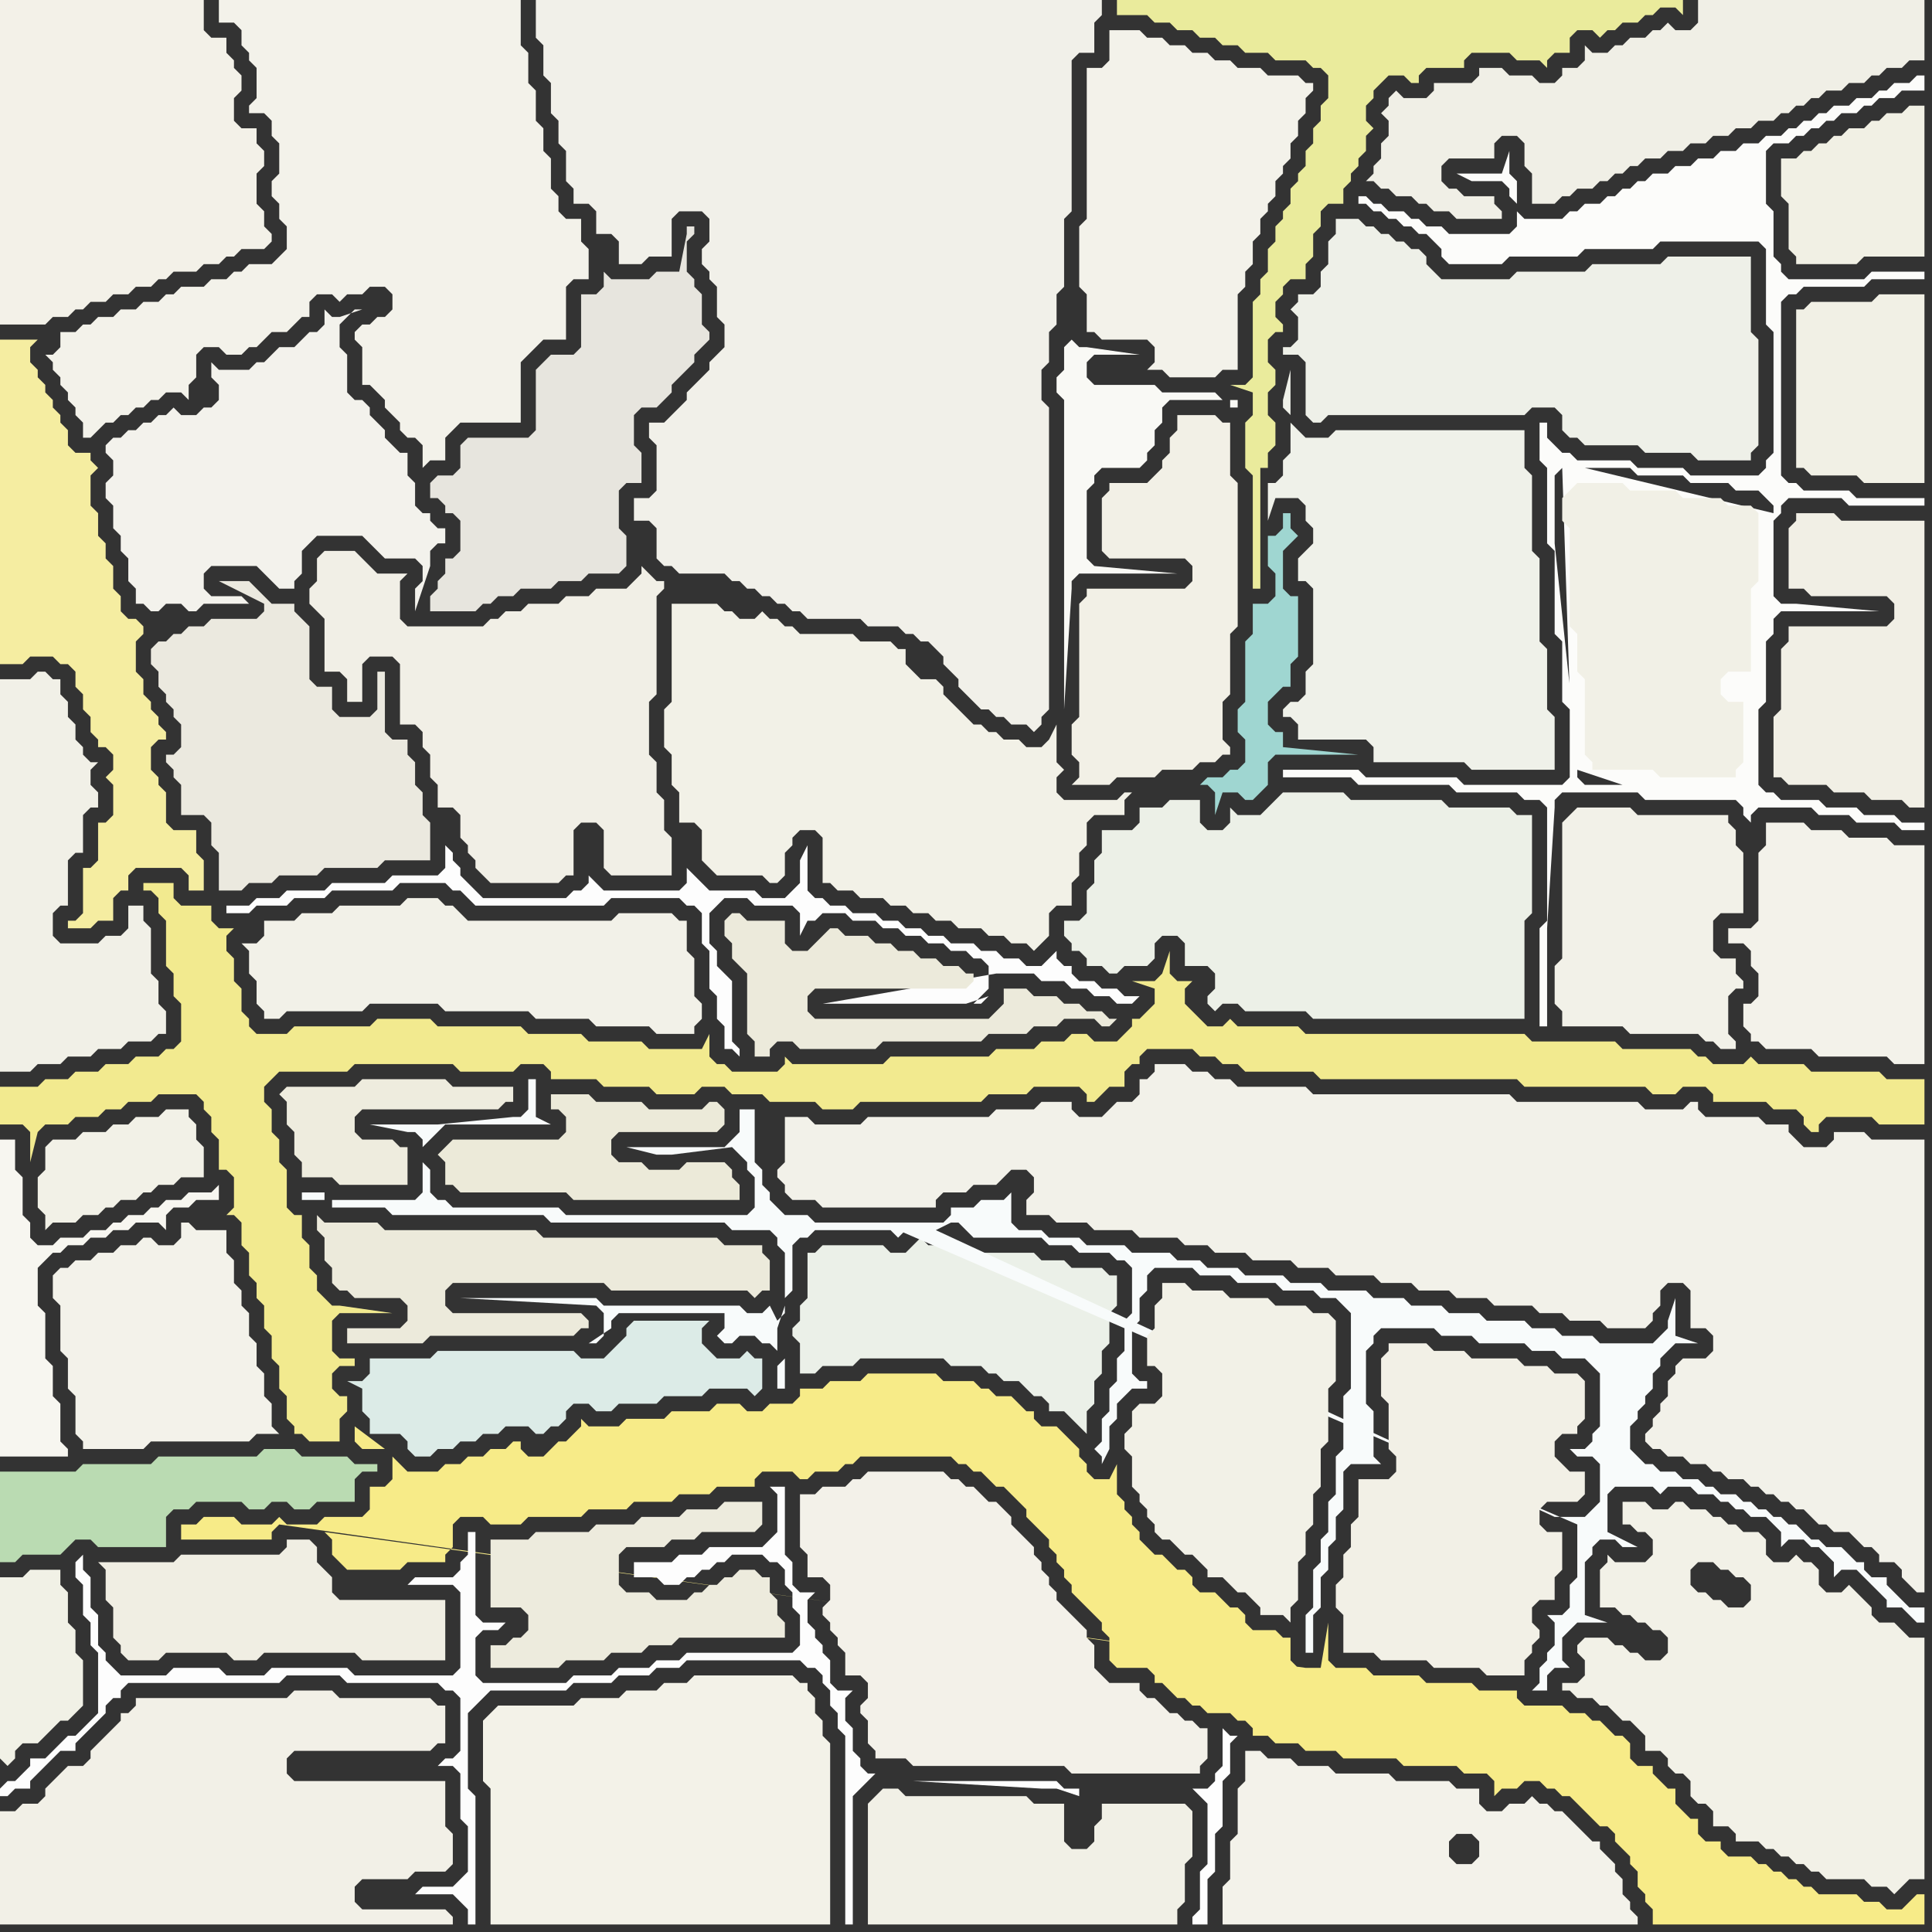 <svg width="256" height="256" xmlns="http://www.w3.org/2000/svg"><rect width="100%" height="100%" fill="#333333" stroke="none"/><script> 
var tempColor;
function hoverPath(evt){
obj = evt.target;
tempColor = obj.getAttribute("fill");
obj.setAttribute("fill","red");
//alert(tempColor);
//obj.setAttribute("stroke","red");}
function recoverPath(evt){
obj = evt.target;
obj.setAttribute("fill", tempColor);
//obj.setAttribute("stroke", tempColor);
}</script><path onmouseover="hoverPath(evt)" onmouseout="recoverPath(evt)" fill="rgb(236,240,231)" d="M  161,129l 0,2 -1,1 0,1 1,1 1,-1 2,0 1,1 8,0 1,1 28,0 0,-13 1,-1 0,-13 -2,0 -1,-1 -8,0 -1,-1 -12,0 -1,-1 -8,0 -2,2 -1,1 -3,0 -1,-1 0,2 -1,1 -2,0 -1,-1 0,-3 -4,0 -1,1 -3,0 0,2 -1,1 -4,0 0,3 -1,1 0,3 -1,1 0,3 -1,1 -2,0 0,2 1,1 0,1 1,0 1,1 0,1 2,0 1,1 1,0 1,-1 3,0 1,-1 0,-2 1,-1 2,0 1,1 0,3 3,0 1,1Z"/>
<path onmouseover="hoverPath(evt)" onmouseout="recoverPath(evt)" fill="rgb(238,240,232)" d="M  177,31l -1,1 0,3 -1,1 0,2 -1,1 -2,0 0,1 -1,1 1,1 0,3 -1,1 -1,0 0,1 2,0 1,1 0,7 1,1 1,0 1,-1 26,0 1,-1 3,0 1,1 0,2 1,1 1,0 1,1 7,0 1,1 6,0 1,1 7,0 0,-1 1,-1 0,-14 -1,-1 0,-10 -11,0 -1,1 -9,0 -1,1 -9,0 -1,1 -9,0 -1,-1 -1,-1 0,-1 -1,-1 -1,0 -1,-1 -1,0 -1,-1 -1,0 -1,-1 -1,0 -1,-1 -3,0Z"/>
<path onmouseover="hoverPath(evt)" onmouseout="recoverPath(evt)" fill="rgb(235,240,232)" d="M  106,178l 0,4 2,0 1,-1 4,0 1,-1 11,0 1,1 4,0 1,1 1,0 1,1 2,0 1,1 1,1 1,0 1,1 0,1 2,0 1,1 1,1 1,1 0,-3 1,-1 0,-3 1,-1 0,-3 1,-1 0,-4 1,-1 0,-4 -1,0 -1,-1 -4,0 -1,-1 -3,0 -1,-1 -9,0 -1,-1 -1,-1 -1,1 -2,0 -1,-1 -2,2 -2,0 -1,-1 -8,0 -1,1 -1,0 0,6 -1,1 0,2 -1,1 0,1 1,1Z"/>
<path onmouseover="hoverPath(evt)" onmouseout="recoverPath(evt)" fill="rgb(242,241,231)" d="M  109,113l 0,4 1,0 1,1 2,0 1,1 3,0 1,1 2,0 1,1 2,0 1,1 2,0 1,1 3,0 1,1 2,0 1,1 2,0 1,1 1,-1 0,0 1,-1 0,-3 1,-1 2,0 0,-3 1,-1 0,-3 1,-1 0,-3 1,-1 4,0 0,-2 1,-1 -1,0 -1,1 -7,0 -1,-1 0,-2 1,-1 -1,-1 0,-5 -1,2 -1,1 -2,0 -1,-1 -2,0 -1,-1 -1,0 -1,-1 -1,0 -1,-1 -1,-1 -1,-1 -1,-1 0,-1 -1,-1 -2,0 -1,-1 -1,-1 0,-2 -1,0 -1,-1 -4,0 -1,-1 -7,0 -1,-1 -1,0 -1,-1 -1,0 -1,-1 -1,1 -2,0 -1,-1 -1,0 -1,-1 -6,0 0,13 -1,1 0,5 1,1 0,4 1,1 0,4 2,0 1,1 0,4 1,1 1,1 6,0 1,1 1,0 1,-1 0,-3 1,-1 0,-1 1,-1 2,0 1,1Z"/>
<path onmouseover="hoverPath(evt)" onmouseout="recoverPath(evt)" fill="rgb(243,242,234)" d="M  166,232l -1,0 0,4 -1,1 0,6 -1,1 0,5 -1,1 0,5 55,0 0,-1 -1,-1 0,-1 -1,-1 0,-2 -1,-1 0,-1 -1,-1 -1,-1 0,-1 -1,0 -1,-1 -1,-1 -1,-1 -1,-1 -1,0 -1,-1 -1,0 -1,-1 -1,1 -2,0 -1,1 -2,0 -1,-1 0,-2 -3,0 -1,-1 -7,0 -1,-1 -7,0 -1,-1 -4,0 -1,-1 -3,0 -1,-1 -1,0 29,11 1,1 0,2 -1,1 -2,0 -1,-1 0,-2 1,-1 2,0 -29,-11Z"/>
<path onmouseover="hoverPath(evt)" onmouseout="recoverPath(evt)" fill="rgb(247,235,136)" d="M  172,221l 0,0 -1,-1 0,-3 -1,0 -1,-1 -3,0 -1,-1 0,-1 -1,-1 -1,0 -1,-1 -1,-1 -2,0 -1,-1 0,-1 -1,-1 -1,0 -1,-1 -1,-1 -1,0 -1,-1 -1,-1 0,-1 -1,-1 0,-1 -1,-1 0,-1 -1,-1 0,-4 -1,2 -2,0 -1,-1 0,-1 -1,-1 0,-1 -1,-1 -1,-1 -1,-1 -2,0 -1,-1 0,-1 -1,0 -1,-1 -1,-1 -2,0 -1,-1 -1,0 -1,-1 -4,0 -1,-1 -9,0 -1,1 -4,0 -1,1 -3,0 0,1 -1,1 -3,0 -1,1 -2,0 -1,-1 -3,0 -1,1 -5,0 -1,1 -5,0 -1,1 -4,0 -1,-1 0,1 -2,2 -1,0 -1,1 -1,1 -2,0 -1,-1 0,-1 -1,0 -1,1 -2,0 -1,1 -2,0 -1,1 -2,0 -1,1 -4,0 -1,-1 -1,-1 0,3 -1,1 -2,0 0,3 -1,1 -5,0 -1,1 -4,0 -1,-1 0,0 -1,1 -4,0 -1,-1 -4,0 -1,1 -2,0 0,2 12,0 0,-1 1,-1 135,19 -129,-18 1,1 0,2 1,1 1,1 7,0 1,-1 5,0 0,-1 1,-1 0,-3 1,-1 3,0 1,1 4,0 1,-1 7,0 1,-1 5,0 1,-1 5,0 1,-1 4,0 1,-1 5,0 0,-1 1,-1 4,0 1,1 1,0 1,-1 3,0 1,-1 1,0 1,-1 12,0 1,1 1,0 1,1 1,0 1,1 1,1 1,0 1,1 1,1 1,1 0,1 1,1 1,1 1,1 0,1 1,1 0,1 1,1 0,1 1,1 0,1 1,1 1,1 1,1 1,1 0,1 1,1 0,3 1,1 4,0 1,1 0,1 1,0 1,1 1,1 1,0 1,1 1,0 1,1 3,0 1,1 1,0 1,1 0,1 2,0 1,1 3,0 1,1 4,0 1,1 7,0 1,1 7,0 1,1 3,0 1,1 0,2 1,-1 2,0 1,-1 2,0 1,1 1,0 1,1 1,0 1,1 1,1 1,1 1,1 1,0 1,1 0,1 1,1 1,1 0,1 1,1 0,2 1,1 0,1 1,1 0,2 36,0 0,-4 -1,0 -1,1 0,0 -1,1 -2,0 -1,-1 -2,0 -1,-1 -5,0 -1,-1 -1,0 -1,-1 -1,0 -1,-1 -1,0 -1,-1 -1,0 -1,-1 -3,0 -1,-1 0,-1 -2,0 -1,-1 0,-2 -1,0 -1,-1 -1,-1 0,-2 -1,0 -1,-1 -1,-1 0,-1 -2,0 -1,-1 0,-2 -1,-1 -1,0 -1,-1 -1,-1 -1,0 -1,-1 -2,0 -1,-1 -5,0 -1,-1 0,-1 -5,0 -1,-1 -6,0 -1,-1 -6,0 -1,-1 -4,0 -1,-1 0,-5 -1,6 -2,0 -130,-18 129,18 -121,-29 -3,0 -1,-1 0,-2 4,3 121,29Z"/>
<path onmouseover="hoverPath(evt)" onmouseout="recoverPath(evt)" fill="rgb(252,252,250)" d="M  205,57l 0,-1 -1,0 0,5 1,1 0,10 1,1 0,11 1,1 0,8 1,1 0,9 -1,1 -13,0 -1,-1 -12,0 -1,-1 -10,0 0,1 9,0 1,1 12,0 1,1 8,0 1,1 2,0 1,1 0,15 -1,1 0,13 1,0 0,-13 1,-16 0,-1 1,-1 10,0 1,1 12,0 1,1 0,1 1,1 0,-1 1,-1 7,0 1,1 4,0 1,1 5,0 1,1 3,0 0,-1 -3,0 -1,-1 -4,0 -1,-1 -4,0 -1,-1 -5,0 -1,-1 -1,0 -1,-1 0,-10 1,-1 0,-8 1,-1 0,-2 1,-1 13,0 -11,-1 -2,0 -1,-1 0,-10 1,-1 0,-1 1,-1 7,0 1,1 10,0 0,-1 -9,0 -1,-1 -6,0 -1,-1 -1,0 -1,-1 0,-23 1,-1 1,0 1,-1 8,0 1,-1 7,0 0,-1 -7,0 -1,1 -10,0 -1,-1 0,-1 -1,-1 0,-6 -1,-1 0,-7 1,-1 2,0 1,-1 1,0 1,-1 1,0 1,-1 1,0 1,-1 2,0 1,-1 1,0 1,-1 2,0 1,-1 3,0 0,-2 -1,0 -1,1 -2,0 -1,1 -1,0 -1,1 -2,0 -1,1 -2,0 -1,1 -1,0 -1,1 -1,0 -1,1 -1,0 -1,1 -2,0 -1,1 -2,0 -1,1 -2,0 -1,1 -2,0 -1,1 -2,0 -1,1 -2,0 -1,1 -1,0 -1,1 -1,0 -1,1 -1,0 -1,1 -2,0 -1,1 -1,0 -1,1 -5,0 -1,-1 0,2 -1,1 -8,0 -1,-1 -2,0 -1,-1 -1,0 -1,-1 -2,0 -1,-1 -1,0 -1,-1 -1,0 0,1 1,0 1,1 1,0 1,1 1,0 1,1 1,0 1,1 1,0 1,1 1,1 0,1 1,1 7,0 1,-1 9,0 1,-1 9,0 1,-1 13,0 1,1 0,10 1,1 0,16 -1,1 0,1 -1,1 -9,0 -1,-1 -6,0 -1,-1 -7,0 -1,-1 -1,0 -1,-1 -1,-1 0,-1 5,5 6,0 1,1 6,0 1,1 5,0 1,1 3,0 1,1 1,1 0,1 -25,-6 -5,-5 -4,-30 0,-3 -1,-1 0,-3 -1,3 -6,0 2,1 4,0 1,1 0,1 1,1 4,30 29,22 0,0 -29,-22 26,48 -12,0 -1,-1 -8,0 -1,-1 0,-1 9,3 13,0 -26,-48 3,35 0,-1 -2,-19 0,-9 1,-1 0,0 1,30 -3,-35 27,34 0,0 -27,-34Z"/>
<path onmouseover="hoverPath(evt)" onmouseout="recoverPath(evt)" fill="rgb(241,241,230)" d="M  1,234l 0,0 1,-1 0,-1 1,-1 2,0 1,-1 2,-2 1,0 2,-2 0,-6 -1,-1 0,-3 -1,-1 0,-4 -1,-1 0,-2 -4,0 -1,1 -3,0 0,24 1,1Z"/>
<path onmouseover="hoverPath(evt)" onmouseout="recoverPath(evt)" fill="rgb(242,240,231)" d="M  0,242l 0,13 60,0 0,-1 -1,-1 -11,0 -1,-1 0,-2 1,-1 6,0 1,-1 4,0 1,-1 0,-4 -1,-1 0,-6 -20,0 -1,-1 0,-2 1,-1 18,0 1,-1 1,0 0,-5 -1,0 -1,-1 -12,0 -1,-1 -5,0 -1,1 -20,0 0,1 -1,1 -1,0 0,1 -1,1 -1,1 -1,1 -1,1 0,1 -1,1 -2,0 -1,1 -1,1 -1,1 0,1 -1,1 -2,0 -1,1 -2,0Z"/>
<path onmouseover="hoverPath(evt)" onmouseout="recoverPath(evt)" fill="rgb(243,242,234)" d="M  7,170l 0,2 1,1 0,6 1,1 0,4 1,1 0,5 1,1 0,1 8,0 1,-1 13,0 1,-1 3,0 -1,-1 0,-3 -1,-1 0,-3 -1,-1 0,-3 -1,-1 0,-3 -1,-1 0,-2 -1,-1 0,-3 -1,-1 0,-3 -4,0 -1,-1 -1,0 0,2 -1,1 -2,0 -1,-1 -1,0 -1,1 -2,0 -1,1 -2,0 -1,1 -2,0 -1,1 -1,0 -1,1Z"/>
<path onmouseover="hoverPath(evt)" onmouseout="recoverPath(evt)" fill="rgb(243,242,236)" d="M  17,74l 0,3 1,1 0,2 1,0 1,1 1,0 1,-1 2,0 1,1 1,0 1,-1 6,0 -1,-1 -4,0 -1,-1 0,-2 1,-1 6,0 1,1 1,1 1,1 2,0 0,-1 1,-1 0,-3 1,-1 1,-1 6,0 1,1 1,1 1,1 4,0 1,1 0,2 -1,1 0,3 2,-6 0,-2 1,-1 1,0 0,-2 -1,0 -1,-1 0,-1 -1,0 -1,-1 0,-3 -1,-1 0,-3 -1,0 -1,-1 -1,-1 0,-1 -1,-1 -1,-1 0,-1 -1,-1 -1,0 -1,-1 0,-5 -1,-1 0,-3 1,-1 1,-1 1,0 -3,1 -1,0 -1,-1 0,2 -1,1 -1,0 -1,1 -1,1 -2,0 -1,1 -1,1 -1,0 -1,1 -4,0 -1,-1 0,2 1,1 0,2 -1,1 -1,0 -1,1 -2,0 -1,-1 -1,1 -1,0 -1,1 -1,0 -1,1 -1,0 -1,1 -1,0 -1,1 0,1 1,1 0,2 -1,1 0,2 1,1 0,3 1,1 0,2 1,1Z"/>
<path onmouseover="hoverPath(evt)" onmouseout="recoverPath(evt)" fill="rgb(231,229,222)" d="M  62,58l 0,0 -1,1 0,3 -1,1 -2,0 -1,1 0,2 1,0 1,1 0,1 1,0 1,1 0,4 -1,1 -1,0 0,2 -1,1 0,1 -1,1 0,2 6,0 1,-1 1,0 1,-1 2,0 1,-1 4,0 1,-1 3,0 1,-1 4,0 1,-1 0,-4 -1,-1 0,-5 1,-1 2,0 0,-4 -1,-1 0,-4 1,-1 2,0 1,-1 1,-1 0,-1 1,-1 1,-1 1,-1 0,-1 1,-1 1,-1 0,-1 -1,-1 0,-4 -1,-1 0,-1 -1,-1 0,-4 1,-1 0,-1 -1,0 0,1 -1,5 -3,0 -1,1 -5,0 -1,-1 0,2 -1,1 -2,0 0,7 -1,1 -3,0 -1,1 -1,1 0,8 -1,1Z"/>
<path onmouseover="hoverPath(evt)" onmouseout="recoverPath(evt)" fill="rgb(239,241,233)" d="M  172,74l 0,3 1,0 1,1 0,10 -1,1 0,3 -1,1 -1,0 -1,1 0,1 1,0 1,1 0,2 9,0 1,1 0,2 12,0 1,1 11,0 0,-7 -1,-1 0,-8 -1,-1 0,-11 -1,-1 0,-10 -1,-1 0,-5 -25,0 -1,1 -3,0 -1,-1 -1,-1 0,4 -1,1 0,2 -1,1 -1,0 0,5 1,-3 3,0 1,1 0,2 1,1 0,2 -1,1 -1,1 -1,-19 0,-6 -1,4 0,1 1,1 1,19Z"/>
<path onmouseover="hoverPath(evt)" onmouseout="recoverPath(evt)" fill="rgb(248,251,251)" d="M  209,202l 0,7 -1,1 0,3 -1,1 -2,0 1,1 0,3 -1,1 0,1 -1,1 0,2 -1,1 2,0 0,-2 1,-1 2,0 -1,-1 0,-3 2,-2 4,0 -3,-1 0,-7 1,-1 0,-1 1,-1 2,0 1,1 2,0 -2,-1 0,0 -2,-1 0,-5 1,-1 5,0 1,1 1,-1 3,0 1,1 2,0 1,1 1,0 1,1 1,0 1,1 2,0 1,1 1,1 0,2 1,-1 2,0 1,1 1,0 1,1 1,1 0,2 1,-1 2,0 1,1 1,1 1,1 1,1 0,1 2,0 1,1 1,1 1,0 0,-2 -2,0 -1,-1 -1,-1 -1,-1 0,-1 -2,0 -1,-1 0,-1 -1,0 -1,-1 -1,-1 -2,0 -1,-1 -1,0 -1,-1 -1,-1 -1,0 -1,-1 -1,0 -1,-1 -1,0 -1,-1 -1,0 -1,-1 -2,0 -1,-1 -1,0 -1,-1 -2,0 -1,-1 -2,0 -1,-1 -1,0 -1,-1 -1,-1 0,-3 1,-1 0,-1 1,-1 0,-1 1,-1 0,-2 1,-1 0,-1 1,-1 1,-1 3,0 -3,-1 0,-5 -1,3 0,1 -1,1 -1,1 -7,0 -1,-1 -4,0 -1,-1 -3,0 -1,-1 -5,0 -1,-1 -4,0 -1,-1 -4,0 -1,-1 -4,0 -1,-1 -5,0 -1,-1 -4,0 -1,-1 -5,0 -1,-1 -4,0 -1,-1 -3,0 -1,-1 -5,0 -1,-1 -5,0 -1,-1 -4,0 -1,-1 -3,0 -1,-1 0,-4 -1,1 -3,0 -1,1 -3,0 0,1 -1,1 -17,0 -1,-1 -3,0 -1,-1 -1,-1 0,-1 -1,-1 0,-2 -1,-1 0,-7 -2,0 0,3 -1,1 -1,1 -13,0 4,1 2,0 8,-1 1,1 1,1 0,1 1,1 0,4 -1,1 -24,0 -1,-1 -14,0 -1,-1 -1,0 -1,-1 0,-3 -1,-1 0,-2 1,-1 0,0 2,-2 14,0 -2,-1 0,-5 -1,0 0,4 -1,1 -1,0 -10,1 -9,0 5,1 1,0 1,1 0,7 -1,1 -11,0 0,1 7,0 1,1 20,0 1,1 23,0 1,1 5,0 1,1 0,1 1,1 0,6 1,-1 0,-6 1,-1 1,0 1,-1 10,0 1,1 1,-1 -1,0 90,39 -105,-29 0,1 -1,1 -1,-2 0,0 -1,1 -2,0 -1,-1 -18,0 -1,-1 -18,0 18,1 1,1 0,3 -1,1 -1,0 3,-2 0,-1 1,-1 14,0 0,2 -1,1 1,1 1,0 1,-1 2,0 1,1 1,0 1,1 0,-3 1,-3 105,29 -105,-22 0,0 -1,1 0,3 1,0 0,-4 105,22 -166,-43 0,-1 -3,0 0,1 3,0 166,43 -85,-39 2,-1 1,0 1,1 1,1 9,0 1,1 3,0 1,1 4,0 1,1 1,0 1,1 0,6 -1,1 0,4 -1,1 0,3 -1,1 0,3 -1,1 0,3 -1,1 1,1 0,1 1,-2 0,-3 1,-1 0,-2 1,-1 1,-1 2,0 0,-1 -1,0 -1,-1 0,-6 1,-1 0,-3 1,-1 0,-2 1,-1 5,0 1,1 4,0 1,1 5,0 1,1 4,0 1,1 2,0 1,1 1,1 0,10 -1,1 0,7 -1,1 0,5 -1,1 0,4 -1,1 0,3 -1,1 0,5 -1,1 0,5 1,0 0,-5 1,-1 0,-4 1,-1 0,-3 1,-1 0,-3 1,-1 0,-5 1,-1 4,0 -1,-1 0,-6 -1,-1 0,-7 1,-1 0,-1 1,-1 7,0 1,1 4,0 1,1 6,0 1,1 3,0 1,1 3,0 1,1 1,1 0,7 -1,1 0,1 -1,1 -2,0 1,1 2,0 1,1 0,5 -1,1 -1,1 -4,0 -82,-38 85,39Z"/>
<path onmouseover="hoverPath(evt)" onmouseout="recoverPath(evt)" fill="rgb(241,240,230)" d="M  208,65l 0,0 -1,1 0,3 1,1 0,13 1,1 0,5 1,1 0,10 1,1 0,1 8,0 1,1 10,0 0,-1 1,-1 0,-8 -2,0 -1,-1 0,-2 1,-1 3,0 0,-11 1,-1 0,-9 -1,-1 -3,0 -1,-1 -5,0 -1,-1 -6,0 -1,-1 -6,0 -1,1Z"/>
<path onmouseover="hoverPath(evt)" onmouseout="recoverPath(evt)" fill="rgb(242,241,231)" d="M  224,236l 0,2 1,1 1,0 1,1 0,2 2,0 1,1 0,1 3,0 1,1 1,0 1,1 1,0 1,1 1,0 1,1 1,0 1,1 5,0 1,1 2,0 1,1 1,-1 0,0 1,-1 2,0 0,-32 -2,0 -1,-1 -1,-1 -2,0 -1,-1 0,-1 -3,-3 -1,1 -2,0 -1,-1 0,-2 -1,-1 -1,0 -1,-1 -1,1 -2,0 -1,-1 0,-2 -1,-1 -2,0 -1,-1 -1,0 -1,-1 -1,0 -1,-1 -2,0 -1,-1 -1,0 -1,1 -2,0 -1,-1 -3,0 0,3 1,0 1,1 1,0 1,1 0,2 -1,1 -4,0 -1,-1 0,1 -1,1 0,5 2,0 1,1 1,0 1,1 1,0 1,1 1,0 1,1 0,2 -1,1 -2,0 -1,-1 -1,0 -1,-1 -1,0 -1,-1 -3,0 -1,1 0,1 1,1 0,2 -1,1 -2,0 0,1 1,0 1,1 2,0 1,1 1,0 1,1 1,1 1,0 1,1 1,1 0,2 2,0 1,1 0,1 1,1 1,0 1,1 7,-27 1,1 0,2 -1,1 -2,0 -1,-1 -1,0 -1,-1 -1,0 -1,-1 0,-2 1,-1 2,0 1,1 1,0 1,1 1,0 -7,27Z"/>
<path onmouseover="hoverPath(evt)" onmouseout="recoverPath(evt)" fill="rgb(242,234,143)" d="M  0,147l 0,2 3,0 1,1 0,4 1,-4 0,0 1,-1 3,0 1,-1 3,0 1,-1 2,0 1,-1 3,0 1,-1 5,0 1,1 0,1 1,1 0,2 1,1 0,4 1,0 1,1 0,4 -1,1 1,0 1,1 0,3 1,1 0,3 1,1 0,2 1,1 0,3 1,1 0,3 1,1 0,3 1,1 0,3 1,1 0,1 1,0 1,1 4,0 0,-3 1,-1 0,-2 -1,0 -1,-1 0,-2 1,-1 2,0 0,-1 -2,0 -1,-1 0,-4 1,-1 7,0 -7,-1 -1,0 -1,-1 -1,-1 0,-2 -1,-1 0,-3 -1,-1 0,-3 -1,0 -1,-1 0,-5 -1,-1 0,-3 -1,-1 0,-3 -1,-1 0,-2 1,-1 1,-1 9,0 1,-1 13,0 1,1 7,0 1,-1 3,0 1,1 0,1 6,0 1,1 6,0 1,1 5,0 1,-1 3,0 1,1 4,0 1,1 6,0 1,1 4,0 1,-1 16,0 1,-1 5,0 1,-1 6,0 1,1 0,1 1,0 2,-2 2,0 0,-2 1,-1 1,0 0,-1 1,-1 6,0 1,1 2,0 1,1 2,0 1,1 9,0 1,1 26,0 1,1 16,0 1,1 3,0 1,-1 3,0 1,1 0,1 7,0 1,1 3,0 1,1 0,1 1,1 1,0 0,-1 1,-1 6,0 1,1 6,0 0,-6 -5,0 -1,-1 -9,0 -1,-1 -6,0 -1,-1 -1,1 -4,0 -1,-1 -1,0 -1,-1 -9,0 -1,-1 -11,0 -1,-1 -29,0 -1,-1 -8,0 -1,-1 -1,1 -2,0 -1,-1 -1,-1 -1,-1 0,-2 1,-1 -2,0 -1,-1 0,-3 -1,3 0,0 -1,1 -3,0 3,1 0,2 -1,1 -1,1 -1,0 0,1 -1,1 -1,1 -3,0 -1,-1 -2,0 -1,1 -3,0 -1,1 -5,0 -1,1 -13,0 -1,1 -12,0 -1,-1 0,1 -1,1 -6,0 -1,-1 -1,0 -1,-1 0,-3 -1,2 -7,0 -1,-1 -7,0 -1,-1 -7,0 -1,-1 -11,0 -1,-1 -7,0 -1,1 -10,0 -1,1 -4,0 -1,-1 0,-1 -1,-1 0,-3 -1,-1 0,-3 -1,-1 0,-2 1,-1 -2,0 -1,-1 0,-2 -4,0 -1,-1 0,-2 -4,0 0,1 1,0 1,1 0,2 1,1 0,6 1,1 0,3 1,1 0,5 -1,1 -1,0 -1,1 -3,0 -1,1 -3,0 -1,1 -3,0 -1,1 -3,0 -1,1 -5,0 0,3 102,0Z"/>
<path onmouseover="hoverPath(evt)" onmouseout="recoverPath(evt)" fill="rgb(245,237,161)" d="M  11,115l 0,6 -1,1 -1,0 0,1 3,0 1,-1 2,0 0,-3 1,-1 1,0 0,-2 1,-1 6,0 1,1 0,2 2,0 0,-4 -1,-1 0,-3 -3,0 -1,-1 0,-4 -1,-1 0,-1 -1,-1 0,-3 1,-1 1,0 0,-1 -1,-1 0,-1 -1,-1 0,-1 -1,-1 0,-2 -1,-1 0,-4 1,-1 0,-1 -1,-1 -1,0 -1,-1 0,-2 -1,-1 0,-3 -1,-1 0,-2 -1,-1 0,-3 -1,-1 0,-4 1,-1 -1,-1 0,-1 -2,0 -1,-1 0,-2 -1,-1 0,-1 -1,-1 0,-1 -1,-1 0,-1 -1,-1 0,-1 -1,-1 0,-2 1,-1 -5,0 0,43 3,0 1,-1 3,0 1,1 1,0 1,1 0,2 1,1 0,2 1,1 0,2 1,1 0,1 1,0 1,1 0,2 -1,1 1,1 0,4 -1,1 -1,0 0,5 -1,1Z"/>
<path onmouseover="hoverPath(evt)" onmouseout="recoverPath(evt)" fill="rgb(241,240,229)" d="M  238,43l 0,19 1,0 1,1 6,0 1,1 8,0 0,-25 -6,0 -1,1 -8,0 -1,1 -1,0Z"/>
<path onmouseover="hoverPath(evt)" onmouseout="recoverPath(evt)" fill="rgb(240,238,227)" d="M  59,212l -14,0 -1,-1 0,-2 -1,-1 -1,-1 0,-2 -1,-1 -3,0 0,1 -1,1 -13,0 -1,1 -10,0 1,1 0,4 1,1 0,4 1,1 0,1 1,1 4,0 1,-1 8,0 1,1 3,0 1,-1 12,0 1,1 11,0Z"/>
<path onmouseover="hoverPath(evt)" onmouseout="recoverPath(evt)" fill="rgb(236,234,217)" d="M  75,148l 0,2 -1,1 -14,0 -1,1 -1,1 1,1 0,3 1,0 1,1 14,0 1,1 22,0 0,-2 -1,-1 0,-1 -1,-1 -5,0 -1,1 -4,0 -1,-1 -3,0 -1,-1 0,-2 1,-1 13,0 1,-1 0,-2 -1,-1 -1,0 -1,1 -7,0 -1,-1 -6,0 -1,-1 -5,0 0,2 1,0 1,1Z"/>
<path onmouseover="hoverPath(evt)" onmouseout="recoverPath(evt)" fill="rgb(237,235,221)" d="M  90,204l 2,0 1,-1 7,0 1,-1 0,-3 -5,0 -1,1 -4,0 -1,1 -5,0 -1,1 -5,0 -1,1 -7,0 -1,1 -5,0 0,9 4,0 1,1 0,2 -1,1 -1,0 -1,1 -2,0 0,3 9,0 1,-1 5,0 1,-1 4,0 1,-1 3,0 1,-1 14,0 0,-2 -1,-1 0,-2 -1,-1 0,-2 -1,0 -1,-1 -2,0 -1,1 -1,0 -1,1 -1,0 -1,1 -1,0 -1,1 -4,0 -1,-1 -3,0 -1,-1 0,-4 1,-1 5,0 1,-1Z"/>
<path onmouseover="hoverPath(evt)" onmouseout="recoverPath(evt)" fill="rgb(243,242,234)" d="M  150,4l -3,0 0,4 -1,1 -2,0 0,20 -1,1 0,8 1,1 0,5 1,0 1,1 6,0 1,1 0,2 -1,1 2,0 1,1 6,0 1,-1 2,0 0,-10 1,-1 0,-2 1,-1 0,-3 1,-1 0,-2 1,-1 0,-1 1,-1 0,-2 1,-1 0,-1 1,-1 0,-2 1,-1 0,-2 1,-1 0,-2 1,-1 0,-1 -1,0 -1,-1 -4,0 -1,-1 -3,0 -1,-1 -2,0 -1,-1 -2,0 -1,-1 -2,0 -1,-1 -2,0 -1,-1Z"/>
<path onmouseover="hoverPath(evt)" onmouseout="recoverPath(evt)" fill="rgb(242,241,231)" d="M  150,188l 0,1 -1,1 0,2 1,1 0,4 1,1 0,1 1,1 0,1 1,1 0,1 1,1 1,0 1,1 1,1 1,0 1,1 1,1 0,1 2,0 1,1 1,1 1,0 1,1 1,1 0,1 3,0 1,1 0,-2 1,-1 0,-5 1,-1 0,-3 1,-1 0,-4 1,-1 0,-5 1,-1 0,-7 1,-1 0,-8 -1,-1 -2,0 -1,-1 -4,0 -1,-1 -5,0 -1,-1 -4,0 -1,-1 -3,0 0,2 -1,1 0,3 -1,1 0,4 1,0 1,1 0,3 -1,1 -2,0 -1,1Z"/>
<path onmouseover="hoverPath(evt)" onmouseout="recoverPath(evt)" fill="rgb(159,214,209)" d="M  172,84l 0,-5 -1,0 -1,-1 0,-5 1,-1 1,-1 -1,-1 0,-2 -1,0 0,2 -1,1 -1,0 0,4 1,1 0,3 -1,1 -2,0 0,4 -1,1 0,8 -1,1 0,3 1,1 0,3 -1,1 -1,0 -1,1 -2,0 -1,1 1,0 1,1 0,3 1,-3 2,0 1,1 1,0 1,-1 1,-1 0,-3 1,-1 11,0 -10,-1 0,-2 -1,0 -1,-1 0,-3 1,-1 1,-1 1,0 0,-3 1,-1Z"/>
<path onmouseover="hoverPath(evt)" onmouseout="recoverPath(evt)" fill="rgb(243,241,232)" d="M  0,13l 0,30 6,0 1,-1 2,0 1,-1 1,0 1,-1 2,0 1,-1 2,0 1,-1 2,0 1,-1 1,0 1,-1 3,0 1,-1 2,0 1,-1 1,0 1,-1 3,0 1,-1 0,-1 -1,-1 0,-2 -1,-1 0,-4 1,-1 0,-2 -1,-1 0,-2 -2,0 -1,-1 0,-3 1,-1 0,-2 -1,-1 0,-1 -1,-1 0,-2 -2,0 -1,-1 0,-4 -27,0Z"/>
<path onmouseover="hoverPath(evt)" onmouseout="recoverPath(evt)" fill="rgb(253,253,253)" d="M  0,237l 0,1 1,0 1,-1 2,0 0,-1 1,-1 1,-1 1,-1 1,-1 2,0 0,-1 1,-1 2,-2 1,-1 0,-1 1,-1 1,0 0,-1 1,-1 20,0 1,-1 7,0 1,1 12,0 1,1 1,0 1,1 0,7 -1,1 -1,0 -1,1 2,0 1,1 0,6 1,1 0,6 -1,1 -1,1 -4,0 -1,1 5,0 1,1 1,1 0,2 1,0 0,-17 -1,-1 0,-10 1,-1 1,-1 1,-1 10,0 1,-1 5,0 1,-1 4,0 1,-1 3,0 1,-1 15,0 1,1 1,0 1,1 0,1 1,1 0,2 1,1 0,2 1,1 0,25 1,0 0,-17 1,-1 1,-1 1,-1 -1,0 -1,-1 0,-1 -1,-1 0,-3 -1,-1 0,-3 1,-1 -2,0 -1,-1 0,-3 -1,-1 0,-1 -1,-1 0,-1 -1,-1 0,-3 1,-1 -2,0 -1,-1 0,-3 -1,-1 0,-9 -2,0 1,1 0,5 -2,2 -7,0 -1,1 -3,0 -1,1 -5,0 0,2 3,0 1,1 2,0 1,-1 1,0 1,-1 1,0 1,-1 1,0 1,-1 4,0 1,1 1,0 1,1 0,2 1,1 0,2 1,1 0,4 -1,1 -14,0 -1,1 -3,0 -1,1 -4,0 -1,1 -5,0 -1,1 -11,0 -1,-1 0,-5 1,-1 2,0 1,-1 -3,0 -1,-1 0,-11 -1,0 0,3 -1,1 0,1 -1,1 -5,0 -1,1 6,0 1,1 0,10 -1,1 -13,0 -1,-1 -10,0 -1,1 -5,0 -1,-1 -6,0 -1,1 -6,0 -2,-2 0,-1 -1,-1 0,-4 -1,-1 0,-4 -1,-1 0,-2 -1,1 0,2 1,1 0,4 1,1 0,3 1,1 0,8 -1,1 -1,1 -1,1 -1,0 -1,1 0,0 -1,1 -1,1 -2,0 0,1 -1,1 -1,1 -1,0 -1,1Z"/>
<path onmouseover="hoverPath(evt)" onmouseout="recoverPath(evt)" fill="rgb(241,240,231)" d="M  13,125l -5,0 -1,-1 0,-3 1,-1 1,0 0,-6 1,-1 1,0 0,-5 1,-1 1,0 0,-2 -1,-1 0,-2 1,-1 -1,0 -1,-1 0,-1 -1,-1 0,-2 -1,-1 0,-2 -1,-1 0,-2 -1,0 -1,-1 -1,0 -1,1 -4,0 0,52 4,0 1,-1 3,0 1,-1 3,0 1,-1 3,0 1,-1 3,0 1,-1 1,0 0,-3 -1,-1 0,-3 -1,-1 0,-6 -1,-1 0,-2 -2,0 0,3 -1,1 -2,0 -1,1Z"/>
<path onmouseover="hoverPath(evt)" onmouseout="recoverPath(evt)" fill="rgb(186,219,178)" d="M  16,194l -5,0 -1,1 -10,0 0,12 2,0 1,-1 5,0 1,-1 1,-1 2,0 1,1 9,0 0,-4 1,-1 2,0 1,-1 6,0 1,1 2,0 1,-1 2,0 1,1 2,0 1,-1 5,0 0,-3 1,-1 2,0 0,-1 -3,0 -1,-1 -6,0 -1,-1 -4,0 -1,1 -13,0 -1,1Z"/>
<path onmouseover="hoverPath(evt)" onmouseout="recoverPath(evt)" fill="rgb(242,241,232)" d="M  33,125l -1,0 1,1 0,3 1,1 0,3 1,1 0,1 2,0 1,-1 10,0 1,-1 9,0 1,1 11,0 1,1 7,0 1,1 7,0 1,1 5,0 0,-1 1,-1 0,-2 -1,-1 0,-5 -1,-1 0,-4 -1,0 -1,-1 -7,0 -1,1 -19,0 -1,-1 -1,-1 -1,0 -1,-1 -4,0 -1,1 -8,0 -1,1 -4,0 -1,1 -4,0 0,2 -1,1Z"/>
<path onmouseover="hoverPath(evt)" onmouseout="recoverPath(evt)" fill="rgb(238,236,222)" d="M  39,150l 0,3 1,1 0,2 4,0 1,1 9,0 0,-5 -1,0 -1,-1 -4,0 -1,-1 0,-2 1,-1 18,0 1,-1 1,0 0,-2 -8,0 -1,-1 -11,0 -1,1 -9,0 -1,1 1,1 0,3 1,1Z"/>
<path onmouseover="hoverPath(evt)" onmouseout="recoverPath(evt)" fill="rgb(243,242,234)" d="M  48,46l 0,5 1,0 1,1 1,1 0,1 1,1 1,1 0,1 1,1 1,0 1,1 0,3 1,-1 2,0 0,-3 1,-1 1,-1 8,0 0,-8 1,-1 1,-1 1,-1 3,0 0,-7 1,-1 2,0 0,-4 -1,-1 0,-3 -2,0 -1,-1 0,-2 -1,-1 0,-4 -1,-1 0,-3 -1,-1 0,-4 -1,-1 0,-4 -1,-1 0,-6 -40,0 0,3 2,0 1,1 0,2 1,1 0,1 1,1 0,4 -1,1 0,1 2,0 1,1 0,2 1,1 0,4 -1,1 0,2 1,1 0,2 1,1 0,3 -1,1 -1,1 -3,0 -1,1 -1,0 -1,1 -2,0 -1,1 -3,0 -1,1 -1,0 -1,1 -2,0 -1,1 -2,0 -1,1 -2,0 -1,1 -1,0 -1,1 -2,0 0,2 -1,1 -1,0 1,1 0,1 1,1 0,1 1,1 0,1 1,1 0,1 1,1 0,2 1,0 1,-1 0,0 1,-1 1,0 1,-1 1,0 1,-1 1,0 1,-1 1,0 1,-1 2,0 1,1 0,-2 1,-1 0,-3 1,-1 2,0 1,1 2,0 1,-1 1,0 1,-1 1,-1 2,0 1,-1 1,-1 1,0 0,-2 1,-1 2,0 1,1 1,-1 2,0 1,-1 2,0 1,1 0,2 -1,1 -1,0 -1,1 -1,0 -1,1 0,1 1,1Z"/>
<path onmouseover="hoverPath(evt)" onmouseout="recoverPath(evt)" fill="rgb(243,242,232)" d="M  65,227l -1,1 0,8 1,1 0,18 45,0 0,-24 -1,-1 0,-2 -1,-1 0,-2 -1,-1 0,-1 -1,0 -1,-1 -13,0 -1,1 -3,0 -1,1 -4,0 -1,1 -5,0 -1,1 -10,0 -1,1Z"/>
<path onmouseover="hoverPath(evt)" onmouseout="recoverPath(evt)" fill="rgb(220,235,231)" d="M  72,179l -14,0 -1,1 -8,0 0,2 -1,1 -2,0 2,1 0,3 1,1 0,2 4,0 1,1 0,1 1,1 2,0 1,-1 2,0 1,-1 2,0 1,-1 2,0 1,-1 3,0 1,1 1,0 1,-1 1,0 1,-1 0,-1 1,-1 2,0 1,1 2,0 1,-1 5,0 1,-1 5,0 1,-1 5,0 1,1 1,-1 0,-4 -1,0 -1,-1 -1,1 -3,0 -1,-1 -1,-1 0,-2 1,-1 -10,0 -1,1 0,1 -1,1 -1,1 -1,1 -3,0 -1,-1Z"/>
<path onmouseover="hoverPath(evt)" onmouseout="recoverPath(evt)" fill="rgb(241,240,230)" d="M  141,244l 0,-5 -4,0 -1,-1 -16,0 -1,-1 -2,0 -1,1 -1,1 0,16 41,0 0,-2 1,-1 0,-5 1,-1 0,-6 -1,-1 -11,0 0,2 -1,1 0,2 -1,1 -2,0 -1,-1Z"/>
<path onmouseover="hoverPath(evt)" onmouseout="recoverPath(evt)" fill="rgb(254,254,254)" d="M  143,237l -2,0 -1,-1 -19,0 17,1 2,0 3,1 0,-1 15,0 1,1 0,0 1,1 0,8 -1,1 0,5 -1,1 0,1 2,0 0,-6 1,-1 0,-5 1,-1 0,-6 1,-1 0,-4 1,-1 -1,0 -1,-1 0,5 -1,1 0,1 -1,1Z"/>
<path onmouseover="hoverPath(evt)" onmouseout="recoverPath(evt)" fill="rgb(242,241,232)" d="M  208,108l 0,0 -1,1 0,18 -1,1 0,5 1,1 0,2 8,0 1,1 9,0 1,1 1,0 1,1 2,0 0,-1 -1,-1 0,-5 1,-1 1,0 0,-1 -1,-1 0,-2 -2,0 -1,-1 0,-4 1,-1 3,0 0,-8 -1,-1 0,-2 -1,-1 0,-1 -12,0 -1,-1 -7,0 -1,1Z"/>
<path onmouseover="hoverPath(evt)" onmouseout="recoverPath(evt)" fill="rgb(243,242,234)" d="M  232,126l 0,2 1,1 0,3 -1,1 -1,0 0,3 1,1 0,1 1,0 1,1 6,0 1,1 9,0 1,1 4,0 0,-29 -4,0 -1,-1 -5,0 -1,-1 -4,0 -1,-1 -5,0 0,3 -1,1 0,9 -1,1 -3,0 0,2 2,0 1,1Z"/>
<path onmouseover="hoverPath(evt)" onmouseout="recoverPath(evt)" fill="rgb(242,241,231)" d="M  20,158l 0,0 1,-1 2,0 1,-1 3,0 0,-4 -1,-1 0,-2 -1,-1 0,-1 -3,0 -1,1 -3,0 -1,1 -2,0 -1,1 -3,0 -1,1 -3,0 -1,1 0,3 -1,1 0,4 1,1 0,2 1,-1 3,0 1,-1 2,0 1,-1 1,0 1,-1 2,0 1,-1Z"/>
<path onmouseover="hoverPath(evt)" onmouseout="recoverPath(evt)" fill="rgb(253,253,253)" d="M  59,112l 0,3 -1,1 -6,0 -1,1 -7,0 -1,1 -5,0 -1,1 -3,0 -1,1 -3,0 0,1 3,0 1,-1 4,0 1,-1 4,0 1,-1 8,0 1,-1 6,0 1,1 1,0 1,1 1,1 17,0 1,-1 9,0 1,1 1,0 1,1 0,4 1,1 0,5 1,1 0,3 1,1 0,3 1,0 1,1 0,-1 -1,-1 0,-8 -1,-1 -1,-1 0,-2 -1,-1 0,-4 1,-1 1,-1 3,0 1,1 5,0 1,1 0,3 1,-2 1,0 1,-1 3,0 1,1 3,0 1,1 2,0 1,1 2,0 1,1 2,0 1,1 2,0 1,1 1,0 1,1 0,3 -1,1 -1,1 1,0 1,-1 0,0 -3,1 -19,0 23,-4 5,0 1,1 3,0 1,1 2,0 1,1 2,0 1,1 2,0 1,-1 -2,0 -1,-1 -2,0 -1,-1 -2,0 -1,-1 0,-1 -1,0 -1,-1 0,-1 -1,1 -1,1 -2,0 -1,-1 -2,0 -1,-1 -2,0 -1,-1 -3,0 -1,-1 -2,0 -1,-1 -2,0 -1,-1 -2,0 -1,-1 -3,0 -1,-1 -2,0 -1,-1 -1,0 -1,-1 0,-6 -1,2 0,3 -1,1 -1,1 -3,0 -1,-1 -6,0 -1,-1 -1,-1 -1,-1 0,2 -1,1 -10,0 -1,-1 -1,-1 0,1 -1,1 -1,0 -1,1 -11,0 -1,-1 -1,-1 -1,-1 0,-1 -1,-1 0,-1 -1,-1Z"/>
<path onmouseover="hoverPath(evt)" onmouseout="recoverPath(evt)" fill="rgb(241,240,233)" d="M  90,54l -1,1 -1,1 -2,0 0,2 1,1 0,6 -1,1 -2,0 0,3 2,0 1,1 0,4 1,1 1,0 1,1 6,0 1,1 1,0 1,1 1,0 1,1 1,0 1,1 1,0 1,1 1,0 1,1 7,0 1,1 4,0 1,1 1,0 1,1 1,0 1,1 1,1 0,1 1,1 1,1 0,1 1,1 1,1 1,1 1,0 1,1 1,0 1,1 2,0 1,1 1,-1 0,-1 1,-1 0,-40 -1,-1 0,-4 1,-1 0,-4 1,-1 0,-4 1,-1 0,-9 1,-1 0,-20 1,-1 2,0 0,-4 1,-1 0,-2 -75,0 0,5 1,1 0,4 1,1 0,4 1,1 0,3 1,1 0,4 1,1 0,2 2,0 1,1 0,3 2,0 1,1 0,3 3,0 1,-1 3,0 0,-5 1,-1 3,0 1,1 0,3 -1,1 0,2 1,1 0,1 1,1 0,4 1,1 0,3 -1,1 -1,1 0,1 -1,1 -1,1 -1,1 0,1 -1,1Z"/>
<path onmouseover="hoverPath(evt)" onmouseout="recoverPath(evt)" fill="rgb(243,241,233)" d="M  108,198l -2,0 0,7 1,1 0,3 2,0 1,1 0,2 -1,1 0,1 1,1 0,1 1,1 0,1 1,1 0,3 2,0 1,1 0,2 -1,1 0,1 1,1 0,3 1,1 0,1 4,0 1,1 20,0 1,1 17,0 0,-1 1,-1 0,-4 -1,0 -1,-1 -1,0 -1,-1 -1,0 -1,-1 -1,-1 -1,0 -1,-1 0,-1 -4,0 -1,-1 -1,-1 0,-3 -1,-1 0,-1 -1,-1 -1,-1 -1,-1 -1,-1 0,-1 -1,-1 0,-1 -1,-1 0,-1 -1,-1 0,-1 -1,-1 -1,-1 -1,-1 0,-1 -1,-1 -1,-1 -1,0 -1,-1 -1,-1 -1,0 -1,-1 -1,0 -1,-1 -10,0 -1,1 -1,0 -1,1 -3,0 -1,1Z"/>
<path onmouseover="hoverPath(evt)" onmouseout="recoverPath(evt)" fill="rgb(236,234,219)" d="M  108,125l 0,0 -1,1 -2,0 -1,-1 0,-3 -5,0 -1,-1 -1,0 -1,1 0,2 1,1 0,2 1,1 1,1 0,8 1,1 0,2 2,0 0,-1 1,-1 2,0 1,1 10,0 1,-1 13,0 1,-1 5,0 1,-1 3,0 1,-1 4,0 1,1 1,0 1,-1 -1,0 -1,-1 -2,0 -1,-1 -2,0 -1,-1 -3,0 -1,-1 -3,0 0,2 -1,1 -1,1 -23,0 -1,-1 0,-2 1,-1 20,0 1,-1 0,-1 -1,0 -1,-1 -2,0 -1,-1 -2,0 -1,-1 -2,0 -1,-1 -2,0 -1,-1 -3,0 -1,-1 -1,0 -1,1 -1,1Z"/>
<path onmouseover="hoverPath(evt)" onmouseout="recoverPath(evt)" fill="rgb(249,249,245)" d="M  141,46l 0,3 -1,1 0,2 1,1 0,41 1,-16 0,-1 1,-1 13,0 -11,-1 0,0 -1,-1 0,-9 1,-1 0,-1 1,-1 5,0 1,-1 0,-1 1,-1 0,-2 1,-1 0,-2 1,-1 7,0 -1,-1 -7,0 -1,-1 -8,0 -1,-1 0,-2 1,-1 6,0 -7,-1 -1,0 -1,-1 -1,1 22,8 1,0 0,-1 -1,0 0,1 -22,-8Z"/>
<path onmouseover="hoverPath(evt)" onmouseout="recoverPath(evt)" fill="rgb(242,240,230)" d="M  154,102l 4,0 1,-1 2,0 1,-1 1,0 0,-1 -1,-1 0,-5 1,-1 0,-8 1,-1 0,-19 -1,-1 0,-7 -1,0 -1,-1 -5,0 0,2 -1,1 0,2 -1,1 0,1 -1,1 -1,1 -5,0 0,1 -1,1 0,7 1,1 10,0 1,1 0,2 -1,1 -13,0 0,1 -1,1 0,15 -1,1 0,4 1,1 0,2 -1,1 5,0 1,-1 5,0 1,-1 9,-30 -2,0 -1,1 0,0 3,-1 -9,30 6,-28 0,1 1,1 2,0 -3,-2 -6,28Z"/>
<path onmouseover="hoverPath(evt)" onmouseout="recoverPath(evt)" fill="rgb(242,241,233)" d="M  156,141l -3,0 0,1 -1,1 -1,0 0,2 -1,1 -2,0 -2,2 -3,0 -1,-1 0,-1 -4,0 -1,1 -5,0 -1,1 -16,0 -1,1 -6,0 -1,-1 -3,0 0,6 -1,1 0,1 1,1 0,1 1,1 3,0 1,1 15,0 0,-1 1,-1 3,0 1,-1 3,0 1,-1 1,-1 2,0 1,1 0,2 -1,1 0,2 3,0 1,1 4,0 1,1 5,0 1,1 5,0 1,1 3,0 1,1 4,0 1,1 5,0 1,1 4,0 1,1 5,0 1,1 4,0 1,1 4,0 1,1 4,0 1,1 5,0 1,1 3,0 1,1 4,0 1,1 5,0 1,-1 0,-1 1,-1 0,-2 1,-1 2,0 1,1 0,5 2,0 1,1 0,2 -1,1 -3,0 -1,1 0,1 -1,1 0,2 -1,1 0,1 -1,1 0,1 -1,1 0,1 1,1 1,0 1,1 2,0 1,1 2,0 1,1 1,0 1,1 2,0 1,1 1,0 1,1 1,0 1,1 1,0 1,1 1,0 1,1 1,1 1,0 1,1 2,0 1,1 1,1 1,0 1,1 0,1 2,0 1,1 0,1 1,1 1,1 1,0 0,-60 -7,0 -1,-1 -4,0 0,1 -1,1 -3,0 -1,-1 -1,-1 0,-1 -3,0 -1,-1 -7,0 -1,-1 0,-1 -1,0 -1,1 -5,0 -1,-1 -16,0 -1,-1 -26,0 -1,-1 -9,0 -1,-1 -2,0 -1,-1 -2,0 -1,-1Z"/>
<path onmouseover="hoverPath(evt)" onmouseout="recoverPath(evt)" fill="rgb(240,239,230)" d="M  204,11l -1,-1 -3,0 -1,-1 -3,0 0,1 -1,1 -5,0 0,1 -1,1 -3,0 -1,-1 -1,1 0,1 -1,1 1,1 0,2 -1,1 0,2 -1,1 0,1 -1,1 1,0 1,1 1,0 1,1 2,0 1,1 1,0 1,1 2,0 1,1 6,0 0,-1 -1,-1 0,-1 -4,0 -1,-1 -1,0 -1,-1 0,-2 1,-1 6,0 0,-2 1,-1 2,0 1,1 0,3 1,1 0,4 3,0 1,-1 1,0 1,-1 2,0 1,-1 1,0 1,-1 1,0 1,-1 1,0 1,-1 2,0 1,-1 2,0 1,-1 2,0 1,-1 2,0 1,-1 2,0 1,-1 2,0 1,-1 1,0 1,-1 1,0 1,-1 1,0 1,-1 2,0 1,-1 2,0 1,-1 1,0 1,-1 2,0 1,-1 2,0 0,-8 -30,0 0,3 -1,1 -2,0 -1,-1 -1,1 -1,0 -1,1 -2,0 -1,1 -1,0 -1,1 -2,0 -1,-1 0,2 -1,1 -2,0 0,1 -1,1Z"/>
<path onmouseover="hoverPath(evt)" onmouseout="recoverPath(evt)" fill="rgb(241,240,228)" d="M  238,21l -2,0 0,5 1,1 0,6 1,1 0,1 8,0 1,-1 8,0 0,-20 -2,0 -1,1 -2,0 -1,1 -1,0 -1,1 -2,0 -1,1 -1,0 -1,1 -1,0 -1,1 -1,0 -1,1Z"/>
<path onmouseover="hoverPath(evt)" onmouseout="recoverPath(evt)" fill="rgb(247,246,240)" d="M  0,167l 0,26 9,0 0,-1 -1,-1 0,-5 -1,-1 0,-4 -1,-1 0,-6 -1,-1 0,-5 1,-1 1,-1 1,0 1,-1 2,0 1,-1 2,0 1,-1 2,0 1,-1 3,0 1,1 0,-2 1,-1 2,0 1,-1 3,0 0,-2 -1,1 -3,0 -1,1 -2,0 -1,1 -1,0 -1,1 -2,0 -1,1 -1,0 -1,1 -2,0 -1,1 -3,0 -1,1 -2,0 -1,-1 0,-2 -1,-1 0,-5 -1,-1 0,-4 -2,0Z"/>
<path onmouseover="hoverPath(evt)" onmouseout="recoverPath(evt)" fill="rgb(235,233,223)" d="M  57,111l 0,-2 -1,-1 0,-3 -1,-1 0,-3 -1,-1 0,-2 -2,0 -1,-1 0,-8 -1,0 0,5 -1,1 -4,0 -1,-1 0,-3 -2,0 -1,-1 0,-7 -1,-1 -1,-1 0,-1 -3,0 -1,-1 -1,-1 -1,-1 -4,0 6,3 0,1 -1,1 -6,0 -1,1 -2,0 -1,1 -1,0 -1,1 -1,0 -1,1 0,2 1,1 0,2 1,1 0,1 1,1 0,1 1,1 0,3 -1,1 -1,0 0,1 1,1 0,1 1,1 0,4 3,0 1,1 0,3 1,1 0,5 3,0 1,-1 3,0 1,-1 5,0 1,-1 7,0 1,-1 6,0Z"/>
<path onmouseover="hoverPath(evt)" onmouseout="recoverPath(evt)" fill="rgb(236,234,219)" d="M  59,173l 0,-2 1,-1 20,0 1,1 18,0 1,1 1,-1 1,0 0,-4 -1,-1 0,-1 -5,0 -1,-1 -23,0 -1,-1 -20,0 -1,-1 -7,0 -1,-1 0,2 1,1 0,3 1,1 0,2 1,1 1,0 1,1 6,0 1,1 0,2 -1,1 -7,0 0,2 10,0 1,-1 19,0 1,-1 1,0 0,-1 -1,-1 -17,0 -1,-1Z"/>
<path onmouseover="hoverPath(evt)" onmouseout="recoverPath(evt)" fill="rgb(241,239,230)" d="M  59,83l -5,0 -1,-1 0,-5 1,-1 -4,0 -1,-1 -1,-1 -1,-1 -4,0 -1,1 0,3 -1,1 0,2 1,1 0,0 1,1 0,7 2,0 1,1 0,3 2,0 0,-5 1,-1 3,0 1,1 0,8 2,0 1,1 0,2 1,1 0,3 1,1 0,3 2,0 1,1 0,3 1,1 0,1 1,1 0,1 1,1 1,1 9,0 1,-1 1,0 0,-6 1,-1 2,0 1,1 0,5 1,1 8,0 0,-5 -1,-1 0,-4 -1,-1 0,-4 -1,-1 0,-7 1,-1 0,-13 1,-1 0,-1 -1,0 -1,-1 -1,-1 0,1 -1,1 0,0 -1,1 -4,0 -1,1 -3,0 -1,1 -4,0 -1,1 -2,0 -1,1 -1,0 -1,1 -5,0 30,-5 -30,5Z"/>
<path onmouseover="hoverPath(evt)" onmouseout="recoverPath(evt)" fill="rgb(242,240,230)" d="M  180,199l 0,2 -1,1 0,3 -1,1 0,3 -1,1 0,3 1,1 0,5 4,0 1,1 6,0 1,1 6,0 1,1 5,0 0,-2 1,-1 0,-1 1,-1 0,-1 -1,-1 0,-2 1,-1 2,0 0,-3 1,-1 0,-5 -2,0 -1,-1 0,-2 1,-1 4,0 1,-1 0,-3 -2,0 -1,-1 -1,-1 0,-2 1,-1 2,0 0,-1 1,-1 0,-5 -1,-1 -3,0 -1,-1 -3,0 -1,-1 -6,0 -1,-1 -4,0 -1,-1 -5,0 0,1 -1,1 0,5 1,1 0,6 1,1 0,2 -1,1 -4,0Z"/>
<path onmouseover="hoverPath(evt)" onmouseout="recoverPath(evt)" fill="rgb(234,235,156)" d="M  206,7l 2,0 0,-2 1,-1 2,0 1,1 1,-1 1,0 1,-1 2,0 1,-1 1,0 1,-1 2,0 1,1 0,-2 -75,0 0,2 4,0 1,1 2,0 1,1 2,0 1,1 2,0 1,1 2,0 1,1 3,0 1,1 4,0 1,1 1,0 1,1 0,3 -1,1 0,2 -1,1 0,2 -1,1 0,2 -1,1 0,1 -1,1 0,2 -1,1 0,1 -1,1 0,2 -1,1 0,3 -1,1 0,2 -1,1 0,10 -1,1 -2,0 3,1 0,3 -1,1 0,6 1,1 0,15 1,0 0,-16 1,0 0,-2 1,-1 0,-3 -1,-1 0,-3 1,-1 0,-2 -1,-1 0,-3 1,-1 1,0 0,-1 -1,-1 0,-2 1,-1 0,-1 1,-1 2,0 0,-2 1,-1 0,-3 1,-1 0,-2 1,-1 2,0 0,-2 1,-1 0,-1 1,-1 0,-1 1,-1 0,-2 1,-1 -1,-1 0,-2 1,-1 0,-1 1,-1 1,-1 2,0 1,1 1,0 0,-1 1,-1 5,0 0,-1 1,-1 5,0 1,1 3,0 1,1 0,-1 1,-1Z"/>
<path onmouseover="hoverPath(evt)" onmouseout="recoverPath(evt)" fill="rgb(241,239,229)" d="M  235,103l 1,0 1,1 5,0 1,1 4,0 1,1 4,0 1,1 2,0 0,-38 -11,0 -1,-1 -5,0 0,1 -1,1 0,8 2,0 1,1 10,0 1,1 0,2 -1,1 -13,0 0,2 -1,1 0,8 -1,1Z"/>
</svg>